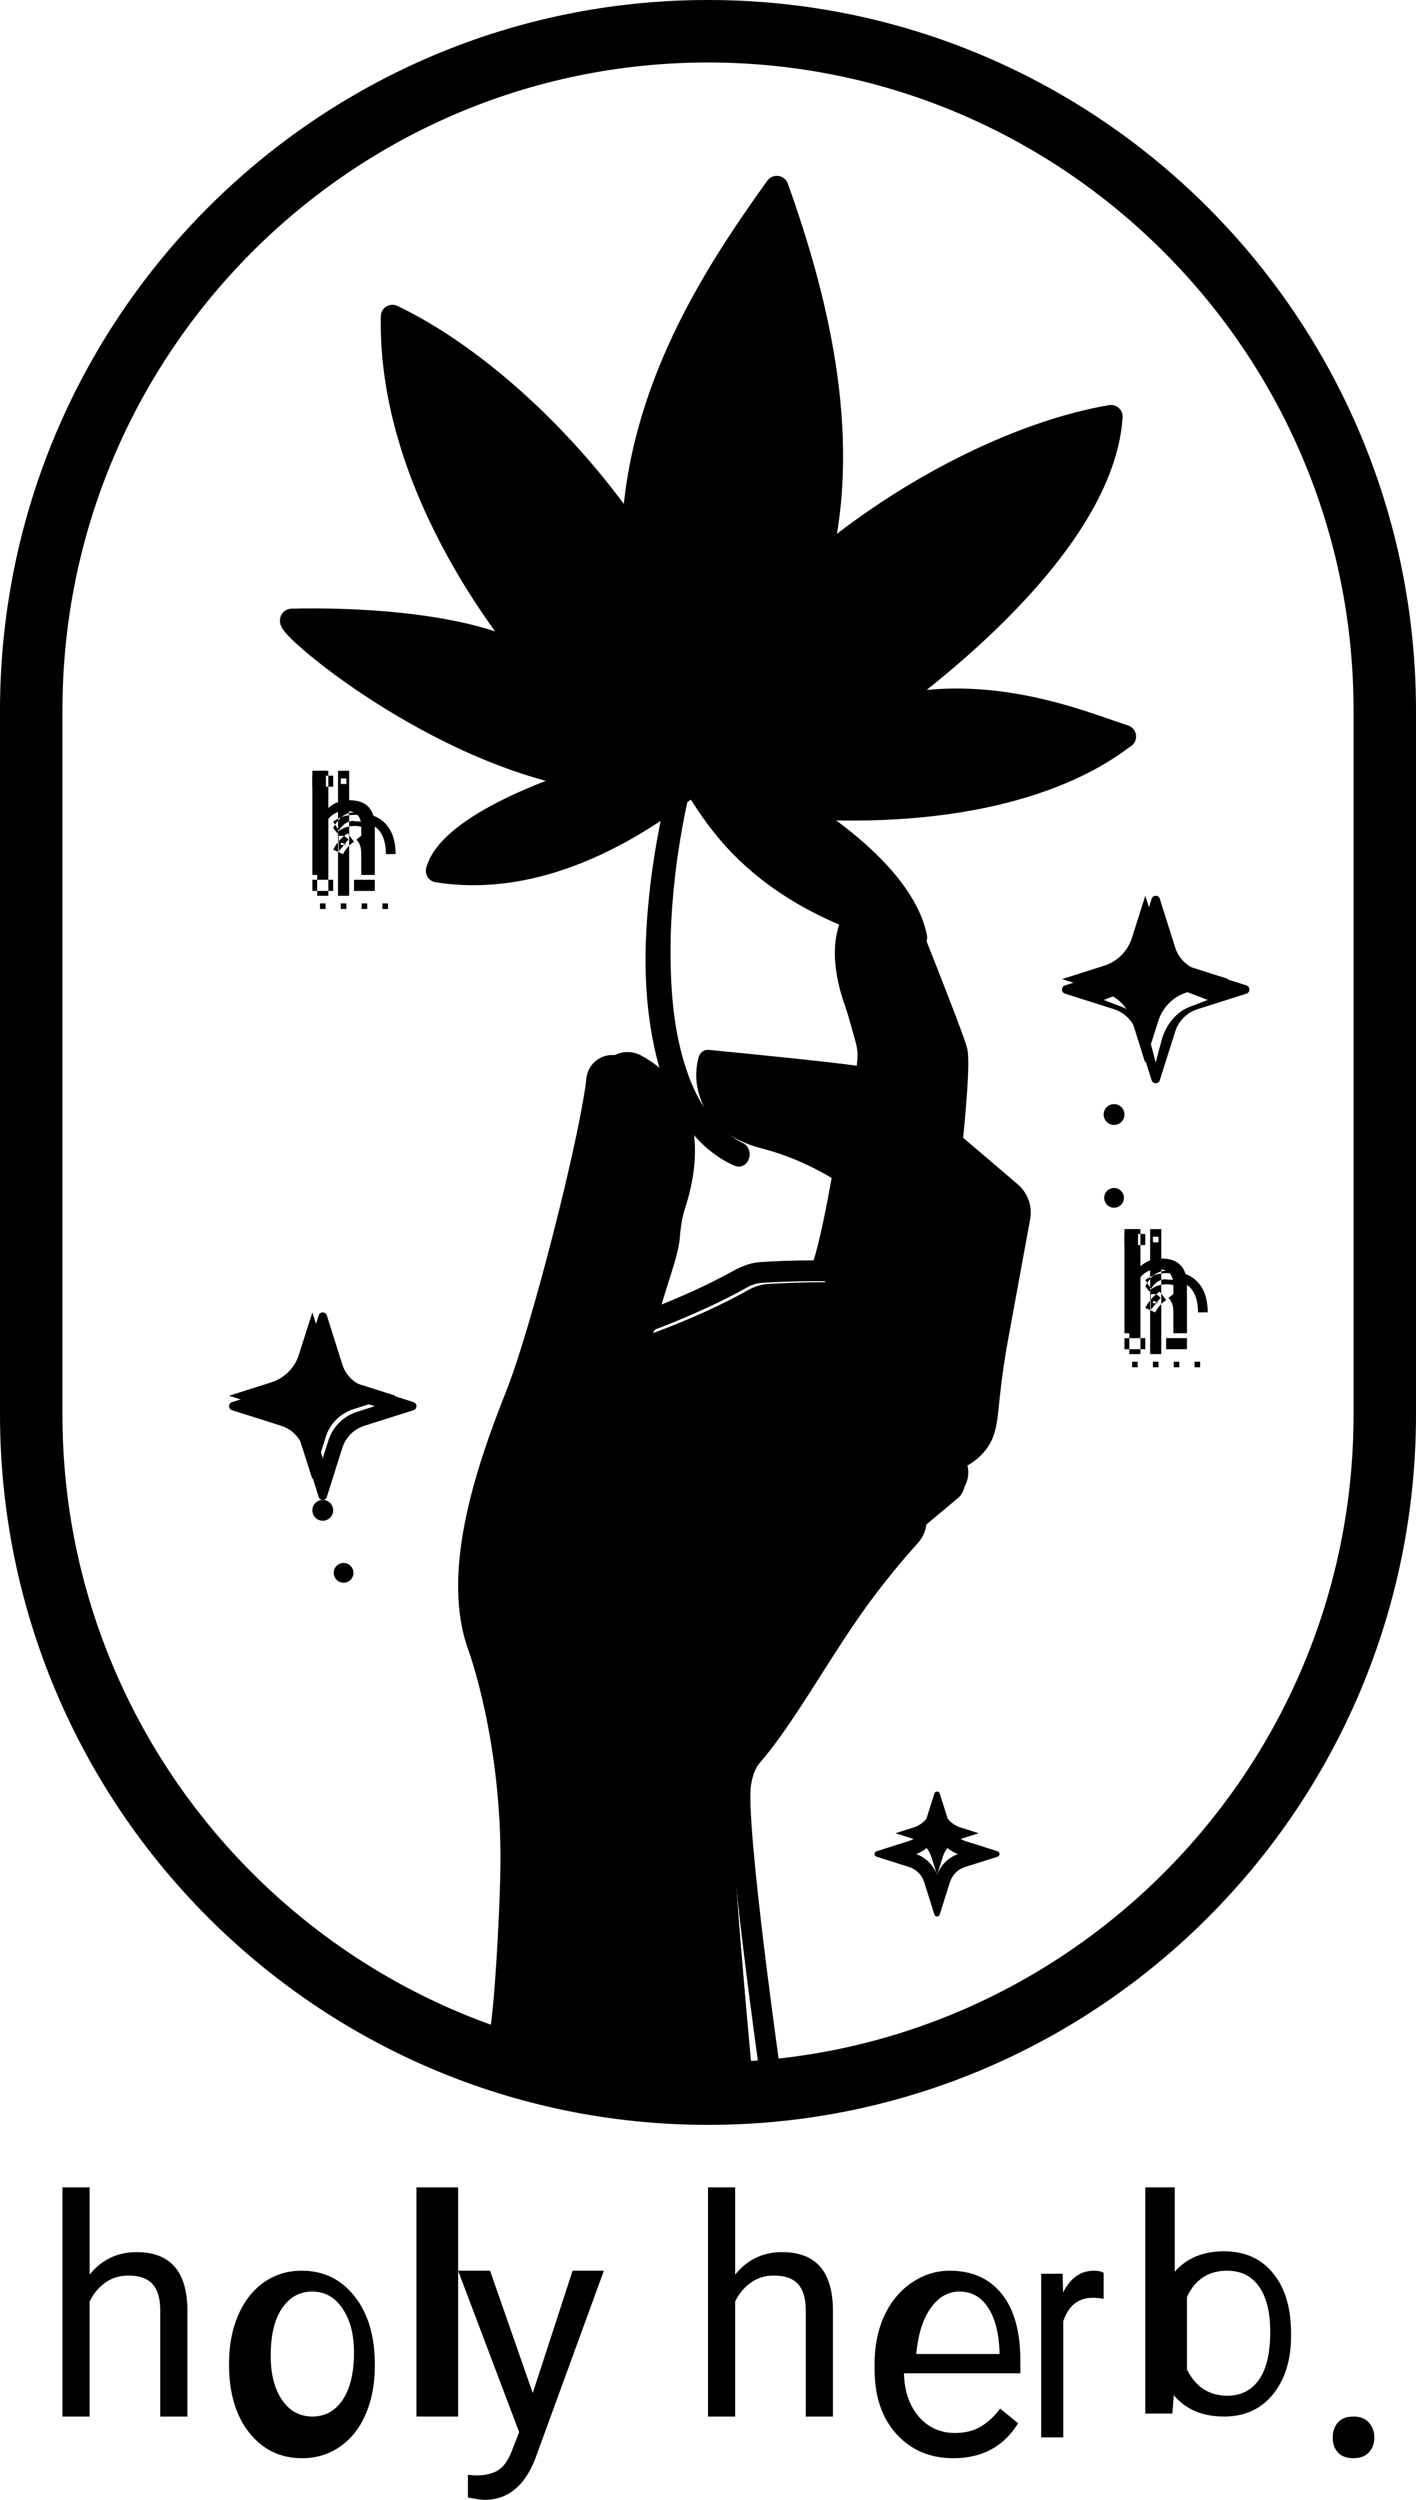 <svg width="68" height="120" viewBox="0 0 68 120" fill="none" xmlns="http://www.w3.org/2000/svg">
<path d="M4.304 109.189C4.882 108.469 5.635 108.108 6.561 108.108C8.173 108.108 8.986 109.032 9 110.88V116H7.696V110.873C7.691 110.314 7.564 109.901 7.315 109.633C7.071 109.366 6.687 109.232 6.166 109.232C5.743 109.232 5.371 109.347 5.052 109.576C4.732 109.805 4.483 110.106 4.304 110.479V116H3V105H4.304V109.189Z" fill="currentColor"/>
<path fill-rule="evenodd" clip-rule="evenodd" d="M11.441 111.126C11.147 111.805 11 112.569 11 113.42V113.524C11 114.871 11.322 115.955 11.966 116.772C12.616 117.591 13.461 118 14.504 118C15.195 118 15.806 117.813 16.337 117.438C16.872 117.064 17.282 116.543 17.567 115.874C17.855 115.2 18 114.441 18 113.596V113.492C18 112.133 17.675 111.045 17.026 110.227C16.382 109.409 15.536 109 14.489 109C13.812 109 13.208 109.185 12.677 109.554C12.151 109.922 11.739 110.447 11.441 111.126ZM13.541 115.201C13.18 114.669 13 113.963 13 113.084C13 112.093 13.182 111.331 13.547 110.799C13.912 110.266 14.392 110 14.987 110C15.595 110 16.081 110.271 16.446 110.813C16.815 111.351 17 112.054 17 112.923C17 113.895 16.82 114.652 16.459 115.194C16.099 115.731 15.612 116 15 116C14.392 116 13.906 115.734 13.541 115.201Z" fill="currentColor"/>
<path d="M22 116H20V105H22V116Z" fill="currentColor"/>
<path d="M25.584 114.873L27.497 109H29L25.697 118.045C25.186 119.348 24.374 120 23.26 120L22.995 119.979L22.471 119.884V118.798L22.85 118.827C23.326 118.827 23.696 118.735 23.959 118.552C24.227 118.368 24.447 118.032 24.619 117.545L24.931 116.748L22 109H23.534L25.584 114.873Z" fill="currentColor"/>
<path d="M35.304 109.189C35.883 108.469 36.635 108.108 37.56 108.108C39.173 108.108 39.986 109.032 40 110.88V116H38.696V110.873C38.691 110.314 38.564 109.901 38.315 109.633C38.071 109.366 37.687 109.232 37.166 109.232C36.743 109.232 36.371 109.347 36.052 109.576C35.732 109.805 35.483 110.106 35.304 110.479V116H34V105H35.304V109.189Z" fill="currentColor"/>
<path fill-rule="evenodd" clip-rule="evenodd" d="M43.052 116.845C43.754 117.615 44.664 118 45.782 118C47.165 118 48.202 117.441 48.893 116.323L48.032 115.618C47.772 115.97 47.47 116.254 47.124 116.468C46.779 116.682 46.357 116.789 45.858 116.789C45.157 116.789 44.577 116.526 44.12 116.003C43.667 115.473 43.431 114.781 43.411 113.925H49V113.307C49 111.922 48.703 110.858 48.108 110.115C47.513 109.372 46.679 109 45.607 109C44.951 109 44.341 109.193 43.777 109.578C43.218 109.957 42.78 110.487 42.465 111.166C42.155 111.839 42 112.607 42 113.468V113.74C42 115.035 42.351 116.069 43.052 116.845ZM44.694 110.794C45.068 110.265 45.53 110 46.081 110C46.652 110 47.105 110.252 47.439 110.755C47.774 111.251 47.961 111.955 48 112.865V113H44C44.089 112.052 44.32 111.317 44.694 110.794Z" fill="currentColor"/>
<path d="M53 110.351C52.839 110.317 52.665 110.3 52.478 110.3C51.782 110.3 51.31 110.675 51.061 111.425V117H50V109.146H51.032L51.05 110.053C51.398 109.351 51.891 109 52.53 109C52.736 109 52.893 109.034 53 109.102V110.351Z" fill="currentColor"/>
<path fill-rule="evenodd" clip-rule="evenodd" d="M61.128 114.939C61.709 114.227 62 113.288 62 112.119V112.006C62 110.785 61.712 109.824 61.136 109.122C60.566 108.419 59.779 108.068 58.775 108.068C57.771 108.068 56.984 108.396 56.414 109.051V105H55V115.858H56.299L56.368 114.975C56.938 115.658 57.746 116 58.79 116C59.768 116 60.548 115.646 61.128 114.939ZM60.465 109.765C60.821 110.275 61 110.997 61 111.933C61 112.958 60.819 113.725 60.458 114.235C60.096 114.745 59.591 115 58.941 115C58.062 115 57.415 114.579 57 113.738V110.262C57.391 109.421 58.033 109 58.927 109C59.596 109 60.108 109.255 60.465 109.765Z" fill="currentColor"/>
<path d="M64 117.018C64 116.727 64.081 116.485 64.243 116.291C64.411 116.097 64.661 116 64.991 116C65.321 116 65.571 116.097 65.739 116.291C65.913 116.485 66 116.727 66 117.018C66 117.297 65.913 117.531 65.739 117.718C65.571 117.906 65.321 118 64.991 118C64.661 118 64.411 117.906 64.243 117.718C64.081 117.531 64 117.297 64 117.018Z" fill="currentColor"/>
<path d="M24.616 100C24.58 99.109 24.535 97.997 24.535 97.865L24.571 97.671C24.846 95.624 25.024 91.328 25.033 90.031C25.086 83.988 23.469 79.559 23.451 79.515C22.207 76.03 23.771 71.248 25.273 67.473C26.481 64.438 28.836 55.263 29.147 52.369C29.174 52.105 29.334 51.875 29.565 51.752C29.68 51.69 29.814 51.663 29.938 51.663C30.071 51.663 30.204 51.699 30.32 51.76C30.889 52.06 31.36 52.457 31.706 52.943C32.417 53.913 33.066 55.677 32.142 58.553C32.017 58.933 31.928 59.542 31.902 59.947C31.884 60.044 31.742 60.477 31.608 60.865C31.315 61.756 30.942 62.868 30.88 63.503C30.862 63.653 30.933 63.803 31.049 63.891C31.129 63.952 31.226 63.979 31.315 63.979C31.369 63.979 31.422 63.97 31.475 63.952C33.181 63.308 34.683 62.629 35.953 61.914C36.256 61.747 36.575 61.65 36.913 61.632C37.384 61.606 38.335 61.553 39.419 61.553H39.534C39.721 61.553 39.89 61.438 39.952 61.262C40.236 60.468 40.636 58.483 40.885 57.027C40.912 56.851 40.84 56.674 40.69 56.577C39.526 55.845 38.308 55.307 37.064 54.98C35.9 54.681 35.109 54.142 34.701 53.392C34.167 52.413 34.505 51.407 34.505 51.399C36.06 51.549 39.872 51.919 41.569 52.149C41.587 52.149 41.614 52.149 41.631 52.149C41.853 52.149 42.04 51.99 42.067 51.769C42.138 51.293 42.12 50.887 42.013 50.517L41.898 50.093C41.782 49.652 41.649 49.175 41.462 48.629C41.205 47.879 41.063 47.182 41.027 46.547C40.92 44.262 42.431 43.229 43.248 43C44.244 45.391 46.172 50.067 46.314 50.649C46.412 51.063 46.323 52.81 46.065 55.095C46.047 55.236 46.11 55.386 46.216 55.474C46.883 56.048 47.647 56.701 48.562 57.495C48.9 57.786 49.06 58.236 48.98 58.677L47.958 64.288C47.762 65.39 47.602 66.573 47.469 67.905C47.443 68.178 47.398 68.434 47.327 68.673C47.149 69.299 46.714 69.678 46.376 69.881C46.216 69.978 46.136 70.164 46.172 70.349L46.216 70.56C46.252 70.719 46.287 70.887 46.314 71.054C46.367 71.372 46.252 71.707 45.994 71.919L42.902 74.504C42.2 75.307 41.223 76.507 40.263 77.936C39.694 78.774 39.135 79.683 38.584 80.573C37.588 82.179 36.647 83.706 35.731 84.764C35.465 85.082 35.296 85.488 35.198 86.088C34.985 87.385 35.909 97.397 36.149 99.974H24.616V100Z" fill="currentColor"/>
<path fill-rule="evenodd" clip-rule="evenodd" d="M42.668 42.014C42.704 42.006 42.735 42 42.773 42C42.943 42 43.112 42.097 43.184 42.239C43.487 42.956 46.109 49.237 46.288 49.98C46.457 50.688 46.163 53.581 46.056 54.589C46.245 54.752 46.442 54.921 46.648 55.097C47.171 55.546 47.752 56.044 48.411 56.615C48.866 57.004 49.08 57.615 48.973 58.208L47.947 63.834C47.751 64.922 47.59 66.099 47.465 67.426C47.439 67.727 47.385 68.01 47.314 68.275C47.1 69.071 46.529 69.532 46.163 69.753L46.164 69.757C46.217 69.995 46.27 70.232 46.315 70.469C46.404 70.947 46.217 71.434 45.842 71.752L42.738 74.344C42.122 75.061 41.132 76.264 40.169 77.697C39.708 78.372 39.247 79.112 38.791 79.844C38.691 80.005 38.591 80.166 38.492 80.325C37.484 81.953 36.529 83.492 35.593 84.589C35.37 84.846 35.236 85.19 35.156 85.703C34.932 87.092 36.163 100 36.163 100H30.615H28.242H23.631C23.631 100 23.524 97.478 23.541 97.39L23.577 97.16C23.836 95.17 24.023 90.941 24.032 89.561C24.095 83.545 22.498 79.219 22.48 79.174C21.178 75.53 22.774 70.637 24.309 66.78C25.549 63.657 27.868 54.492 28.162 51.749C28.207 51.342 28.456 50.98 28.822 50.785C29.009 50.688 29.206 50.643 29.411 50.643C29.616 50.643 29.821 50.697 30.009 50.794C30.642 51.13 31.159 51.572 31.552 52.112C32.328 53.165 33.032 55.076 32.051 58.128C31.944 58.473 31.855 59.057 31.828 59.428C31.818 59.543 31.688 59.932 31.523 60.425C31.242 61.267 30.859 62.411 30.802 63.003C32.149 62.498 33.755 61.817 35.236 60.994C35.602 60.791 35.985 60.676 36.386 60.649C36.931 60.614 37.885 60.57 38.947 60.57H39.045C39.321 59.8 39.723 57.783 39.964 56.394C38.956 55.766 37.76 55.2 36.449 54.855C35.156 54.527 34.264 53.917 33.791 53.05C33.166 51.9 33.55 50.741 33.568 50.697C33.63 50.52 33.8 50.396 33.987 50.396H34.032C34.238 50.416 34.469 50.439 34.72 50.464C36.629 50.653 39.659 50.953 41.141 51.157C41.194 50.794 41.203 50.431 41.105 50.086L40.989 49.661C40.972 49.598 40.954 49.533 40.935 49.467C40.834 49.099 40.72 48.686 40.561 48.228C40.285 47.441 40.133 46.698 40.097 46.017C39.972 43.451 41.712 42.283 42.648 42.018C42.655 42.016 42.661 42.015 42.668 42.014ZM45.343 50.177C45.254 49.779 44.087 46.858 42.487 43C41.913 43.3 40.87 44.112 40.949 45.948C40.976 46.54 41.117 47.202 41.356 47.908C41.525 48.392 41.641 48.822 41.744 49.205C41.759 49.262 41.774 49.318 41.789 49.373L41.913 49.832C42.028 50.247 42.054 50.715 41.974 51.254C41.913 51.695 41.532 52.013 41.099 52.013C41.055 52.013 41.02 52.013 40.976 52.004C39.42 51.792 36.087 51.457 34.363 51.289C34.328 51.607 34.328 52.11 34.593 52.595C34.938 53.231 35.636 53.69 36.67 53.964C37.952 54.299 39.208 54.855 40.401 55.614C40.702 55.8 40.861 56.153 40.799 56.506C40.746 56.832 40.242 59.746 39.853 60.822C39.729 61.175 39.393 61.405 39.022 61.405H38.925C37.857 61.405 36.912 61.458 36.443 61.484L36.441 61.484C36.184 61.502 35.928 61.581 35.68 61.714C34.39 62.438 32.869 63.135 31.163 63.78C31.057 63.824 30.951 63.841 30.845 63.841C30.65 63.841 30.465 63.78 30.306 63.665C30.058 63.479 29.934 63.179 29.961 62.879C30.023 62.253 30.332 61.273 30.703 60.151C30.729 60.072 30.757 59.989 30.784 59.906C30.868 59.648 30.951 59.395 30.977 59.295C31.013 58.871 31.101 58.245 31.234 57.83C32.1 55.138 31.517 53.505 30.871 52.613C30.562 52.189 30.155 51.836 29.643 51.562C29.59 51.536 29.528 51.518 29.466 51.518C29.413 51.518 29.351 51.536 29.298 51.562C29.192 51.615 29.121 51.721 29.112 51.836C28.794 54.749 26.443 64 25.231 67.063C23.764 70.77 22.235 75.449 23.428 78.812C23.428 78.813 23.429 78.815 23.43 78.818C23.496 79.001 25.071 83.4 25.019 89.476C25.011 90.782 24.834 95.107 24.56 97.164L24.533 97.359C24.542 97.544 24.568 98.232 24.595 99H28.317H30.668H35.194C34.876 95.593 34.089 86.757 34.292 85.477C34.399 84.788 34.593 84.312 34.92 83.932C35.804 82.89 36.732 81.39 37.714 79.792C37.777 79.69 37.84 79.586 37.905 79.481C38.376 78.714 38.888 77.88 39.393 77.135C40.366 75.687 41.347 74.478 42.001 73.71C42.025 73.68 42.049 73.659 42.073 73.637C42.084 73.626 42.096 73.615 42.107 73.604L45.184 71.018C45.316 70.903 45.378 70.726 45.351 70.568C45.325 70.409 45.29 70.25 45.254 70.091L45.21 69.879C45.13 69.517 45.289 69.146 45.608 68.952C45.873 68.784 46.227 68.484 46.359 67.999C46.421 67.787 46.456 67.549 46.483 67.302C46.607 65.96 46.766 64.768 46.969 63.647L47.986 58.033C48.039 57.75 47.942 57.45 47.721 57.265C47.068 56.695 46.492 56.198 45.974 55.751C45.77 55.575 45.574 55.406 45.387 55.243C45.166 55.049 45.051 54.767 45.086 54.475C45.36 51.96 45.413 50.486 45.343 50.177Z" fill="currentColor"/>
<path d="M30.545 66.074C30.545 66.074 28.78 66.816 28 64.46C28 64.46 32.141 63.312 35.636 61.362C35.928 61.194 36.256 61.097 36.584 61.08C37.684 61.009 40.309 60.903 42.136 61.186C42.5 61.239 42.81 61.459 42.987 61.777C44.149 63.939 45.4 67.231 45.985 70.523C46.047 70.849 45.914 71.176 45.666 71.388L42.553 74" stroke="currentColor" stroke-linecap="round" stroke-linejoin="round"/>
<path d="M46.033 70C46.033 70 47 69.622 47.282 68.624C47.355 68.355 47.401 68.084 47.428 67.842C47.547 66.61 47.702 65.378 47.93 64.155L48.979 58.436C49.061 57.987 48.897 57.528 48.55 57.231C46.954 55.865 42.475 52.034 42.119 51.89C41.681 51.728 34.11 51 34.11 51C34.11 51 33.179 53.733 36.737 54.651C40.395 55.595 43.323 58.265 43.852 59.542C44.108 60.154 43.378 62.545 43.378 62.545" stroke="currentColor" stroke-linecap="round" stroke-linejoin="round"/>
<path d="M41.905 51.959C42.03 51.504 42.088 50.937 41.922 50.319C41.789 49.82 41.647 49.202 41.414 48.48C41.156 47.707 41.031 47.029 41.006 46.453C40.873 43.644 43.088 43 43.088 43C43.088 43 45.794 49.734 45.961 50.447C46.127 51.16 45.711 55 45.711 55" stroke="currentColor" stroke-linecap="round" stroke-linejoin="round"/>
<path d="M41 57C41 57 40.387 61.192 40 62" stroke="currentColor" stroke-linecap="round" stroke-linejoin="round"/>
<path d="M31.003 63.605C31.423 61.727 32.081 60.318 32.154 59.317C32.181 58.918 32.273 58.298 32.401 57.917C33.314 55.135 32.766 53.372 31.953 52.282C31.533 51.715 30.994 51.343 30.528 51.095C30.007 50.829 29.377 51.148 29.313 51.715C28.975 54.763 26.617 63.729 25.338 66.883C23.785 70.71 22.186 75.486 23.466 78.985C23.466 78.985 25.147 83.362 25.092 89.546C25.074 91.167 24.872 95.34 24.617 97.218L24.206 99.513L37.051 100C37.051 100 35.261 87.499 35.571 85.612C35.653 85.125 35.79 84.655 36.119 84.283C37.581 82.6 39.18 79.729 40.779 77.426C41.921 75.769 43.09 74.414 43.702 73.74C43.976 73.439 44.068 73.022 43.949 72.633L41.903 65.873C41.766 65.421 41.363 65.093 40.888 65.031L35.197 64.349C34.758 64.296 34.31 64.376 33.917 64.588L29.185 67.025C29.185 67.025 29.98 68.929 31.926 68.787C32.821 68.726 33.616 68.531 34.054 68.415C34.301 68.345 34.566 68.327 34.822 68.354L37.508 68.681C37.956 68.734 38.239 69.186 38.065 69.603C37.636 70.613 36.877 72.261 36.275 72.712C35.379 73.386 32.73 75.158 31.606 77.638" stroke="currentColor" stroke-linecap="round" stroke-linejoin="round"/>
<path d="M54.355 48.973C54.155 48.336 53.655 47.836 53.027 47.645L51 47L53.027 46.355C53.664 46.154 54.155 45.655 54.355 45.027L55 43L55.645 45.027C55.846 45.664 56.346 46.154 56.973 46.355L59 47L56.973 47.645C56.336 47.846 55.846 48.345 55.636 48.973L54.991 51L54.355 48.973Z" fill="currentColor"/>
<path fill-rule="evenodd" clip-rule="evenodd" d="M55.306 43.141C55.332 43.044 55.42 43 55.5 43C55.588 43 55.668 43.044 55.694 43.141L56.436 45.482C56.595 45.994 57.002 46.4 57.514 46.559L59.854 47.301C60.049 47.363 60.049 47.637 59.854 47.699L57.514 48.441C57.002 48.6 56.595 49.006 56.436 49.518L55.694 51.859C55.668 51.956 55.58 52 55.5 52C55.42 52 55.332 51.956 55.306 51.859L54.564 49.518C54.405 49.006 53.998 48.6 53.486 48.441L51.146 47.699C50.951 47.637 50.951 47.363 51.146 47.301L53.486 46.559C53.998 46.4 54.405 45.994 54.564 45.482L55.306 43.141ZM55.777 46.044L55.5 45L55.223 46.044C55.017 46.813 54.511 47.421 53.87 47.668L53 48L53.87 48.332C54.511 48.579 55.017 49.187 55.223 49.956L55.5 51L55.777 49.956C55.983 49.187 56.489 48.579 57.13 48.332L58 48L57.13 47.668C56.489 47.421 55.983 46.813 55.777 46.044Z" fill="currentColor"/>
<path d="M44.725 89.133C44.592 88.725 44.275 88.4 43.867 88.275L43 88L43.867 87.725C44.275 87.6 44.6 87.275 44.725 86.867L45 86L45.275 86.867C45.408 87.275 45.725 87.6 46.133 87.725L47 88L46.133 88.275C45.725 88.4 45.4 88.725 45.275 89.133L45 90L44.725 89.133Z" fill="currentColor"/>
<path fill-rule="evenodd" clip-rule="evenodd" d="M44.872 86.091C44.891 86.028 44.945 86 45 86C45.055 86 45.11 86.028 45.128 86.091L45.621 87.651C45.731 87.997 46.005 88.261 46.343 88.371L47.904 88.864C48.032 88.909 48.032 89.091 47.904 89.128L46.343 89.62C45.995 89.73 45.731 90.003 45.621 90.341L45.128 91.9C45.11 91.964 45.055 92 45 92C44.945 92 44.891 91.964 44.872 91.9L44.379 90.341C44.27 89.994 43.995 89.73 43.658 89.62L42.096 89.128C41.968 89.082 41.968 88.9 42.096 88.864L43.658 88.371C44.005 88.261 44.27 87.997 44.379 87.651L44.872 86.091ZM46 89C45.535 88.828 45.172 88.466 45 88C44.828 88.457 44.457 88.828 44 89C44.465 89.172 44.828 89.534 45 90C45.172 89.534 45.535 89.172 46 89Z" fill="currentColor"/>
<path d="M14.356 68.982C14.154 68.349 13.658 67.844 13.023 67.642L11 67L13.023 66.358C13.658 66.156 14.163 65.661 14.356 65.018L15 63L15.644 65.018C15.846 65.651 16.343 66.156 16.977 66.358L19 67L16.977 67.642C16.343 67.844 15.837 68.339 15.644 68.982L15 71L14.356 68.982Z" fill="currentColor"/>
<path fill-rule="evenodd" clip-rule="evenodd" d="M15.304 63.143C15.331 63.044 15.42 63 15.5 63C15.58 63 15.669 63.053 15.696 63.143L16.435 65.486C16.595 66.003 16.996 66.404 17.512 66.564L19.853 67.304C20.049 67.366 20.049 67.634 19.853 67.695L17.512 68.436C16.996 68.596 16.595 68.997 16.435 69.514L15.696 71.857C15.669 71.956 15.58 72 15.5 72C15.42 72 15.331 71.956 15.304 71.857L14.565 69.514C14.405 68.997 14.005 68.596 13.488 68.436L11.147 67.695C10.951 67.634 10.951 67.366 11.147 67.304L13.488 66.564C14.005 66.404 14.405 66.003 14.565 65.486L15.304 63.143ZM15.773 65.86L15.5 65L15.227 65.86C15.018 66.511 14.511 67.018 13.86 67.227L13 67.5L13.86 67.773C14.511 67.982 15.018 68.489 15.227 69.14L15.5 70L15.773 69.14C15.982 68.489 16.489 67.982 17.14 67.773L18 67.5L17.14 67.227C16.489 67.018 15.982 66.511 15.773 65.86Z" fill="currentColor"/>
<path fill-rule="evenodd" clip-rule="evenodd" d="M0 34.112C0 15.269 15.228 0 34 0C52.772 0 67.991 15.269 68 34.112V67.888C68 86.73 52.781 102 34 102C15.219 102 0 86.722 0 67.888V34.112ZM65 34.076C65 16.943 51.091 3 34 3C16.909 3 3 16.934 3 34.076V67.924C3 85.057 16.909 99 34 99C51.091 99 65 85.057 65 67.924V34.076Z" fill="currentColor"/>
<path d="M34.333 33.201C33.789 35.133 33.308 37.038 32.907 38.978C32.515 40.919 32.274 42.896 32.21 44.872C32.17 46.84 32.258 48.825 32.755 50.658C33.003 51.571 33.34 52.447 33.829 53.181C34.317 53.914 34.942 54.504 35.688 54.88H35.696C35.96 55.014 36.072 55.363 35.952 55.658C35.84 55.944 35.543 56.069 35.287 55.962C34.349 55.559 33.524 54.835 32.915 53.959C32.298 53.082 31.89 52.081 31.609 51.052C31.064 49.004 30.928 46.884 31.032 44.819C31.137 42.744 31.433 40.705 31.874 38.71C32.33 36.725 32.987 34.748 34.077 33.067C34.125 32.995 34.213 32.977 34.277 33.031C34.333 33.058 34.349 33.139 34.333 33.201Z" fill="currentColor"/>
<path d="M42.282 34.09C42.884 33.648 52.927 26.664 53.353 19.998C48.894 20.758 43.496 23.517 39.33 27.035C40.917 20.688 39.046 13.863 37.309 9C37.309 9 37.309 9.009 37.3 9.009V9C34.295 13.191 30.643 18.787 30.404 25.789C27.363 21.262 22.923 17.142 18.845 15.189C18.677 23.738 25.156 31.182 25.617 31.774C22.639 29.785 16.151 29.714 14.005 29.776C13.775 30.068 20.902 36.159 28.241 37.353C28.002 37.441 21.691 39.36 21.008 41.8C27.035 42.754 32.221 38.334 33.303 37.6C34.136 38.599 35.944 43.037 43.966 45C43.31 41.738 38.435 38.9 38.231 38.749C49.355 39.439 53.512 35.646 54 35.355C51.952 34.692 47.343 32.702 42.282 34.09Z" fill="currentColor" stroke="currentColor" stroke-width="1.116" stroke-linecap="round" stroke-linejoin="round"/>
<path d="M37 14C37 14 34.394 32.508 34 36" stroke="currentColor" stroke-width="0.744" stroke-linecap="round" stroke-linejoin="round"/>
<path d="M37 38L34 36" stroke="currentColor" stroke-width="0.744" stroke-linecap="round" stroke-linejoin="round"/>
<path d="M38 20C38 20 35.305 21.284 35 23" stroke="currentColor" stroke-width="0.744" stroke-linecap="round" stroke-linejoin="round"/>
<path d="M32 22C32 22 35.427 23.169 34.955 26" stroke="currentColor" stroke-width="0.744" stroke-linecap="round" stroke-linejoin="round"/>
<path d="M38 27C38 27 34.462 28.837 34 32" stroke="currentColor" stroke-width="0.744" stroke-linecap="round" stroke-linejoin="round"/>
<path d="M31 28C31 28 34.438 31.283 33.953 34" stroke="currentColor" stroke-width="0.744" stroke-linecap="round" stroke-linejoin="round"/>
<path d="M34 15C34 15 35.082 16.993 34.995 18" stroke="currentColor" stroke-width="0.744" stroke-linecap="round" stroke-linejoin="round"/>
<path d="M22 21L32 36" stroke="currentColor" stroke-width="0.744" stroke-linecap="round" stroke-linejoin="round"/>
<path d="M30 37L33 36" stroke="currentColor" stroke-width="0.744" stroke-linecap="round" stroke-linejoin="round"/>
<path d="M21 32L33 36" stroke="currentColor" stroke-width="0.744" stroke-linecap="round" stroke-linejoin="round"/>
<path d="M28.247 24C28.247 24 27.341 27.699 29 29" stroke="currentColor" stroke-width="0.744" stroke-linecap="round" stroke-linejoin="round"/>
<path d="M27 31.225C27 31.225 28.909 30.068 30 33" stroke="currentColor" stroke-width="0.744" stroke-linecap="round" stroke-linejoin="round"/>
<path d="M22 23C22 23 24.461 23.381 25 24" stroke="currentColor" stroke-width="0.744" stroke-linecap="round" stroke-linejoin="round"/>
<path d="M25 34.794C25 34.794 26.61 33.609 28 34.602" stroke="currentColor" stroke-width="0.744" stroke-linecap="round" stroke-linejoin="round"/>
<path d="M28 33C28 33 29.017 35.52 30 36" stroke="currentColor" stroke-width="0.744" stroke-linecap="round" stroke-linejoin="round"/>
<path d="M49 24L34 36" stroke="currentColor" stroke-width="0.744" stroke-linecap="round" stroke-linejoin="round"/>
<path d="M37 38L34 36" stroke="currentColor" stroke-width="0.744" stroke-linecap="round" stroke-linejoin="round"/>
<path d="M47 36.204L34 36.796" stroke="currentColor" stroke-width="0.744" stroke-linecap="round" stroke-linejoin="round"/>
<path d="M42 27C42 27 41.538 31.044 40 32" stroke="currentColor" stroke-width="0.744" stroke-linecap="round" stroke-linejoin="round"/>
<path d="M41 33.923C41 33.923 38.92 31.796 37 34" stroke="currentColor" stroke-width="0.744" stroke-linecap="round" stroke-linejoin="round"/>
<path d="M47 27.287C47 27.287 44.684 26.872 44 27.805" stroke="currentColor" stroke-width="0.744" stroke-linecap="round" stroke-linejoin="round"/>
<path d="M41 37C41 37 39.564 35.927 38 36.004" stroke="currentColor" stroke-width="0.744" stroke-linecap="round" stroke-linejoin="round"/>
<path d="M39 34C39 34 37.233 35.964 36 36" stroke="currentColor" stroke-width="0.744" stroke-linecap="round" stroke-linejoin="round"/>
<path d="M15.652 38.904C15.941 38.577 16.317 38.413 16.78 38.413C17.586 38.413 17.993 38.833 18 39.673V42H17.348V39.669C17.346 39.415 17.282 39.228 17.157 39.106C17.035 38.985 16.844 38.924 16.583 38.924C16.371 38.924 16.186 38.976 16.026 39.08C15.866 39.184 15.742 39.321 15.652 39.49V42H15V37H15.652V38.904Z" fill="currentColor"/>
<path fill-rule="evenodd" clip-rule="evenodd" d="M15.767 42.767V43H15.233V42.767H15.767ZM15.767 42.233H16V42.767H15.767V42.233ZM15.233 42.233H15.767V37.767H16V37.233H15.767V37H15.233V37.233H15V37.767H15.233V42.233ZM15.233 42.233H15V42.767H15.233V42.233ZM15.233 37.767V37.233H15.767V37.767H15.233ZM15.634 37.634V37.366H15.366V37.634H15.634ZM16.53 40.124H16.529C16.582 40.08 16.638 40.039 16.696 40L16.767 40.095V40.596C16.651 40.712 16.553 40.846 16.473 41L16.233 40.889V40.423C16.242 40.411 16.253 40.398 16.263 40.386V40.876L16.521 40.559H16.634L16.553 40.519L16.737 40.293L16.53 40.124ZM16.553 40.519L16.393 40.441L16.366 40.497V40.559H16.521L16.553 40.519ZM16.233 40V40.423C16.144 40.533 16.067 40.653 16 40.782L16.233 40.889V43H16.767V40.596C16.838 40.526 16.916 40.463 17 40.407L16.767 40.095V40V39.671C16.841 39.658 16.919 39.651 17 39.651V39.646C17.342 39.646 17.544 39.745 17.66 39.889L17.911 39.62C17.999 39.671 18.077 39.73 18.144 39.798C18.307 39.963 18.425 40.193 18.486 40.5L18.366 40.501H18.487C18.516 40.649 18.532 40.815 18.534 41L19 40.997C18.995 40.374 18.838 39.868 18.491 39.517C18.14 39.161 17.628 39 17 39C16.92 39 16.842 39.01 16.767 39.029V37H16.233V39.298C16.152 39.34 16.075 39.39 16 39.447L16.09 39.585C16.059 39.635 16.029 39.688 16 39.744L16.199 40C16.21 39.979 16.221 39.958 16.233 39.938V40ZM16.233 39.803L16.09 39.585C16.136 39.513 16.183 39.447 16.233 39.388V39.803ZM16.275 39.867C16.26 39.89 16.246 39.913 16.233 39.938V39.803L16.275 39.867ZM16.394 39.225C16.339 39.246 16.285 39.271 16.233 39.298V39.388C16.284 39.326 16.338 39.272 16.394 39.225ZM16.275 39.867C16.414 39.644 16.578 39.502 16.767 39.441V39.671C16.587 39.704 16.428 39.775 16.286 39.883L16.275 39.867ZM16.394 39.225C16.513 39.179 16.638 39.148 16.767 39.131V39.441C16.841 39.417 16.918 39.405 17 39.405V39.422C17.387 39.422 17.686 39.492 17.911 39.62L18 39.525C17.763 39.231 17.412 39.111 17 39.111V39.117C16.921 39.117 16.843 39.121 16.767 39.131V39.029C16.634 39.064 16.509 39.129 16.394 39.225ZM18.487 40.501L18.486 40.5L18.634 40.499V40.501H18.487ZM16.263 40.386V40.124H16.529C16.431 40.204 16.343 40.291 16.263 40.386ZM18.366 43.634V43.366H18.634V43.634H18.366ZM17.634 43.366H17.366V43.634H17.634V43.366ZM17.634 40.501H17.5L17.501 40.5L17.634 40.499V40.501ZM17.499 40.5L17.598 40.408L17.501 40.5L17.499 40.5ZM17.498 40.501H17.366L17.499 40.5L17.498 40.501ZM17.498 40.501L17.402 40.59L17.404 40.592L17.5 40.501H17.498ZM16.366 43.366V43.634H16.634V43.366H16.366ZM15.366 43.366H15.634V43.634H15.366V43.366ZM16.634 37.634H16.366V37.366H16.634V37.634ZM17.767 42.767H18V42.233H17.767H17.233H17V42.767H17.233H17.767ZM17.499 40C17.772 40.24 17.885 40.587 17.889 40.996L17.354 41C17.351 40.647 17.253 40.431 17.111 40.306L17.499 40Z" fill="currentColor"/>
<path d="M54.652 60.904C54.941 60.577 55.317 60.413 55.78 60.413C56.586 60.413 56.993 60.833 57 61.673V64H56.348V61.669C56.346 61.416 56.282 61.228 56.157 61.106C56.035 60.985 55.844 60.924 55.583 60.924C55.371 60.924 55.186 60.976 55.026 61.08C54.866 61.184 54.742 61.321 54.652 61.49V64H54V59H54.652V60.904Z" fill="currentColor"/>
<path fill-rule="evenodd" clip-rule="evenodd" d="M54.767 64.767V65H54.233V64.767H54.767ZM54.767 64.233H55V64.767H54.767V64.233ZM54.233 64.233H54.767V59.767H55V59.233H54.767V59H54.233V59.233H54V59.767H54.233V64.233ZM54.233 64.233H54V64.767H54.233V64.233ZM54.233 59.767V59.233H54.767V59.767H54.233ZM54.634 59.634V59.366H54.366V59.634H54.634ZM55.53 62.124H55.529C55.582 62.08 55.638 62.039 55.696 62L55.767 62.095V62.596C55.651 62.711 55.553 62.846 55.473 63L55.233 62.889V62.423C55.242 62.411 55.252 62.398 55.263 62.386V62.876L55.521 62.559H55.634L55.553 62.519L55.737 62.293L55.53 62.124ZM55.553 62.519L55.393 62.441L55.366 62.496V62.559H55.521L55.553 62.519ZM55.233 62V62.423C55.144 62.533 55.066 62.653 55 62.782L55.233 62.889V65H55.767V62.596C55.838 62.526 55.916 62.463 56 62.407L55.767 62.095V62V61.672C55.841 61.658 55.919 61.651 56 61.651V61.647C56.342 61.647 56.544 61.745 56.66 61.889L56.911 61.62C56.999 61.671 57.077 61.73 57.144 61.798C57.307 61.963 57.425 62.193 57.486 62.5L57.366 62.501H57.487C57.516 62.649 57.532 62.815 57.534 63L58 62.997C57.995 62.374 57.838 61.868 57.491 61.517C57.139 61.161 56.628 61 56 61C55.92 61 55.842 61.01 55.767 61.029V59H55.233V61.298C55.152 61.34 55.075 61.39 55 61.447L55.09 61.585C55.059 61.635 55.029 61.688 55 61.744L55.199 62C55.21 61.979 55.221 61.958 55.233 61.938V62ZM55.233 61.802L55.09 61.585C55.136 61.512 55.183 61.447 55.233 61.388V61.802ZM55.275 61.867C55.26 61.89 55.246 61.913 55.233 61.938V61.802L55.275 61.867ZM55.394 61.225C55.339 61.246 55.285 61.271 55.233 61.298V61.388C55.284 61.326 55.338 61.272 55.394 61.225ZM55.275 61.867C55.414 61.644 55.578 61.502 55.767 61.441V61.672C55.587 61.704 55.428 61.775 55.286 61.883L55.275 61.867ZM55.394 61.225C55.513 61.179 55.638 61.148 55.767 61.131V61.441C55.841 61.417 55.918 61.405 56 61.405V61.422C56.387 61.422 56.685 61.492 56.911 61.62L57 61.525C56.763 61.23 56.412 61.111 56 61.111V61.117C55.921 61.117 55.843 61.121 55.767 61.131V61.029C55.634 61.064 55.509 61.129 55.394 61.225ZM57.487 62.501L57.486 62.5L57.634 62.499V62.501H57.487ZM55.263 62.386V62.124H55.529C55.432 62.204 55.343 62.291 55.263 62.386ZM57.366 65.634V65.366H57.634V65.634H57.366ZM56.634 65.366H56.366V65.634H56.634V65.366ZM56.634 62.501H56.5L56.501 62.5L56.634 62.499V62.501ZM56.499 62.5L56.598 62.408L56.501 62.5L56.499 62.5ZM56.498 62.501H56.366L56.499 62.5L56.498 62.501ZM56.498 62.501L56.402 62.59L56.404 62.592L56.5 62.501H56.498ZM55.366 65.366V65.634H55.634V65.366H55.366ZM54.366 65.366H54.634V65.634H54.366V65.366ZM55.634 59.634H55.366V59.366H55.634V59.634ZM56.767 64.767H57V64.233H56.767H56.233H56V64.767H56.233H56.767ZM56.499 62C56.772 62.24 56.885 62.587 56.889 62.997L56.354 63C56.351 62.648 56.252 62.432 56.111 62.307L56.499 62Z" fill="currentColor"/>
<path d="M16.5 75.974C16.762 75.974 16.974 75.762 16.974 75.5C16.974 75.239 16.762 75.026 16.5 75.026C16.238 75.026 16.026 75.239 16.026 75.5C16.026 75.762 16.238 75.974 16.5 75.974Z" fill="currentColor"/>
<path d="M15.5 73C15.776 73 16 72.776 16 72.5C16 72.224 15.776 72 15.5 72C15.224 72 15 72.224 15 72.5C15 72.776 15.224 73 15.5 73Z" fill="currentColor"/>
<path d="M53.5 57.974C53.762 57.974 53.974 57.762 53.974 57.5C53.974 57.238 53.762 57.026 53.5 57.026C53.238 57.026 53.026 57.238 53.026 57.5C53.026 57.762 53.238 57.974 53.5 57.974Z" fill="currentColor"/>
<path d="M53.5 54C53.776 54 54 53.776 54 53.5C54 53.224 53.776 53 53.5 53C53.224 53 53 53.224 53 53.5C53 53.776 53.224 54 53.5 54Z" fill="currentColor"/>
</svg>
